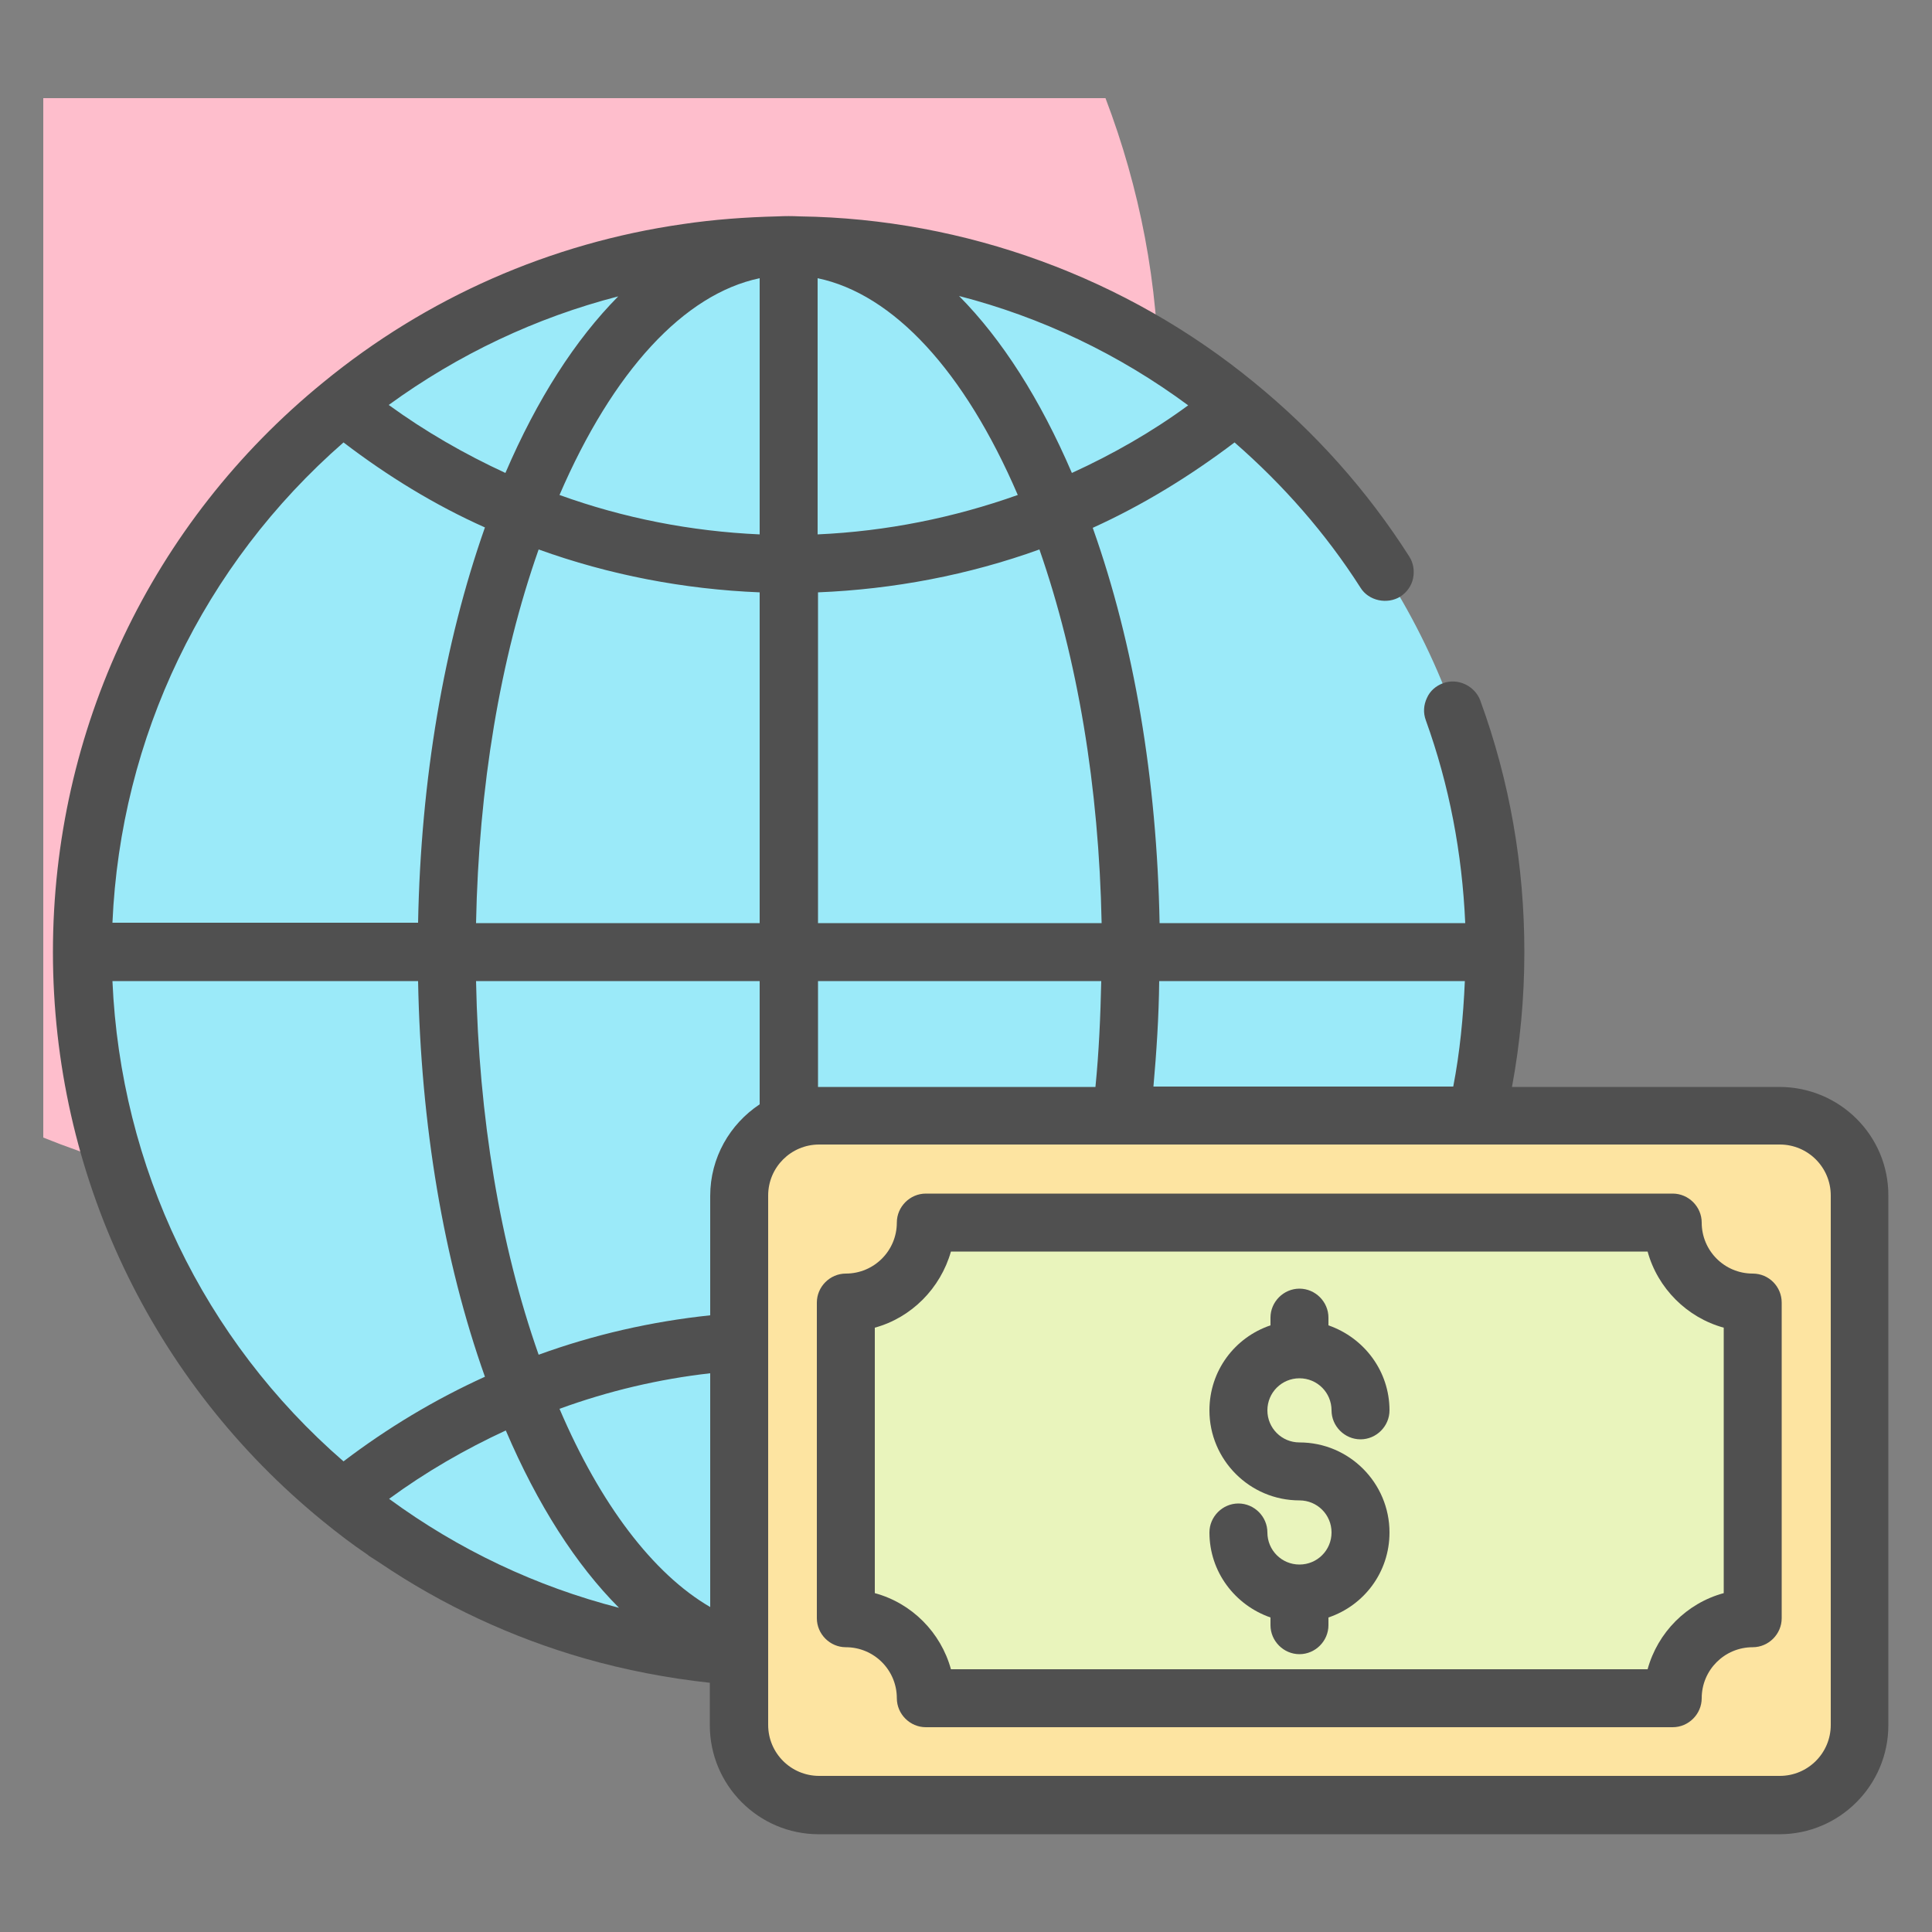 <?xml version="1.0" ?><svg id="Layer_1" style="enable-background:new 0 0 50 50;" version="1.1" viewBox="0 0 50 50" xml:space="preserve" xmlns="http://www.w3.org/2000/svg" xmlns:xlink="http://www.w3.org/1999/xlink"><rect x="0" y="0" width="50" height="50" fill="#808080" stroke="none"/><style type="text/css">
	.st0{fill:#F0C4DB;}
	.st1{fill:#FF9D9C;}
	.st2{fill:#9BEAF9;}
	.st3{fill:#E9F4BC;}
	.st4{fill:#505050;}
	.st5{fill:#FEBECC;}
	.st6{fill:#FFFFFF;}
	.st7{fill:#FDE4A1;}
	.st8{fill:#FEE7B5;}
	.st9{fill:#CDF6FC;}
	.st10{fill:#F2C6DD;}
	.st11{opacity:0.1;}
</style><g><path class="st5" d="M1.12,29.44c2.43,0.98,5.08,1.54,7.87,1.54c11.6,0,21-9.4,21-21c0-2.62-0.5-5.13-1.38-7.44H1.12V29.44z"/><g><path class="st2" d="M38.7,24.64c0,1.46-0.17,2.88-0.49,4.24H21.2c-0.28,0-0.54,0.06-0.78,0.16c-0.75,0.31-1.28,1.05-1.28,1.92    v11.93c-3.89-0.26-7.45-1.76-10.29-4.08c-4.1-3.35-6.71-8.44-6.71-14.16c0-5.71,2.61-10.81,6.71-14.16    c3.09-2.53,7.03-4.07,11.31-4.12c0.09-0.01,0.17-0.01,0.26-0.01c0.09,0,0.17,0,0.26,0.01c4.28,0.06,8.22,1.59,11.31,4.12    C36.09,13.83,38.7,18.93,38.7,24.64z"/><path class="st7" d="M48.13,30.95v13.69c0,1.14-0.93,2.07-2.07,2.07H21.2c-1.14,0-2.07-0.92-2.07-2.07v-13.7    c0-1.15,0.93-2.07,2.07-2.07h24.86C47.2,28.88,48.13,29.81,48.13,30.95z"/><path class="st3" d="M45.36,33.71v8.17c-1.14,0-2.07,0.93-2.07,2.07H23.96c0-1.15-0.92-2.07-2.07-2.07v-8.17    c1.14,0,2.07-0.92,2.07-2.07h19.33C43.29,32.78,44.22,33.71,45.36,33.71z"/><g><path class="st4" d="M33.63,35.67c0.46,0,0.83,0.37,0.83,0.83c0,0.41,0.34,0.75,0.75,0.75s0.75-0.34,0.75-0.75     c0-1.02-0.66-1.88-1.58-2.2v-0.2c0-0.41-0.34-0.75-0.75-0.75s-0.75,0.34-0.75,0.75v0.2c-0.92,0.31-1.58,1.17-1.58,2.2     c0,1.28,1.04,2.33,2.33,2.33c0.46,0,0.83,0.37,0.83,0.83s-0.37,0.83-0.83,0.83c-0.46,0-0.83-0.37-0.83-0.83     c0-0.41-0.34-0.75-0.75-0.75s-0.75,0.34-0.75,0.75c0,1.02,0.66,1.88,1.58,2.2v0.2c0,0.41,0.34,0.75,0.75,0.75     s0.75-0.34,0.75-0.75v-0.2c0.92-0.31,1.58-1.17,1.58-2.2c0-1.28-1.04-2.33-2.33-2.33c-0.46,0-0.83-0.37-0.83-0.83     S33.17,35.67,33.63,35.67z"/><path class="st4" d="M46.05,28.13h-6.92c0.21-1.13,0.32-2.3,0.32-3.48c0,0,0,0,0-0.01c0,0,0,0,0-0.01c0-2.24-0.38-4.42-1.14-6.5     c-0.14-0.38-0.58-0.59-0.96-0.45c-0.19,0.07-0.34,0.2-0.42,0.38c-0.09,0.19-0.1,0.39-0.03,0.58c0.61,1.69,0.94,3.44,1.02,5.25     h-7.91c-0.07-3.72-0.66-7.22-1.73-10.23c1.3-0.59,2.52-1.34,3.67-2.21c1.26,1.1,2.36,2.35,3.26,3.76     c0.21,0.34,0.69,0.44,1.03,0.23c0.17-0.11,0.29-0.28,0.33-0.47c0.04-0.2,0.01-0.4-0.1-0.57c-1.09-1.71-2.44-3.22-4.01-4.5     c-3.3-2.71-7.48-4.24-11.76-4.3c-0.22-0.01-0.36-0.01-0.58,0c-0.82,0.02-1.65,0.08-2.45,0.2c-3.42,0.49-6.63,1.9-9.31,4.1     c-4.44,3.62-6.99,8.99-6.99,14.74c0,5.74,2.55,11.11,6.99,14.73c0,0,0,0,0,0c0.38,0.31,0.76,0.6,1.16,0.87     c0.01,0.01,0.01,0.01,0.02,0.02c0.09,0.06,0.19,0.12,0.28,0.18c1.64,1.11,3.43,1.94,5.31,2.48c1.05,0.3,2.14,0.51,3.24,0.63v1.1     c0,1.55,1.26,2.82,2.82,2.82h24.86c1.56,0,2.82-1.27,2.82-2.82V30.95C48.88,29.39,47.61,28.13,46.05,28.13z M29.85,28.13     c0.08-0.9,0.14-1.81,0.15-2.74h7.91c-0.04,0.93-0.13,1.85-0.3,2.73h-0.95v0H29.85z M18.38,41.59c-1.48-0.86-2.85-2.67-3.9-5.13     c1.26-0.46,2.57-0.77,3.9-0.92V41.59z M13.09,37.02c0.82,1.92,1.82,3.48,2.93,4.59c-2.14-0.55-4.15-1.5-5.95-2.82     C11.01,38.1,12.03,37.51,13.09,37.02z M18.38,30.95v3.09c-1.52,0.16-3.01,0.5-4.44,1.02c-1-2.84-1.55-6.15-1.62-9.67h7.34v3.19     c0,0,0,0,0,0C18.89,29.09,18.38,29.96,18.38,30.95z M19.66,7.2v6.63c-1.78-0.08-3.52-0.42-5.18-1.02     C15.86,9.61,17.7,7.61,19.66,7.2z M21.16,7.2c1.96,0.41,3.8,2.4,5.18,5.61c-1.66,0.59-3.4,0.94-5.18,1.02V7.2z M24.82,7.66     c2.13,0.55,4.13,1.5,5.93,2.83c-0.94,0.69-1.96,1.27-3.01,1.75C26.92,10.33,25.93,8.78,24.82,7.66z M16,7.67     c-1.11,1.12-2.1,2.66-2.92,4.57c-1.06-0.49-2.07-1.07-3.02-1.76C11.86,9.17,13.87,8.22,16,7.67z M19.66,15.33v8.56h-7.34     c0.07-3.52,0.62-6.83,1.62-9.67C15.77,14.88,17.7,15.25,19.66,15.33z M21.16,25.39h7.34c-0.02,0.92-0.06,1.84-0.15,2.74l0,0H21.2     c-0.01,0-0.02,0-0.03,0V25.39z M28.51,23.89h-7.34v-8.56c1.96-0.08,3.9-0.45,5.73-1.11C27.89,17.06,28.44,20.37,28.51,23.89z      M8.89,11.45c1.14,0.87,2.36,1.62,3.66,2.2c-1.06,3.01-1.66,6.52-1.73,10.23H2.91C3.12,19.08,5.26,14.62,8.89,11.45z M2.91,25.39     h7.91c0.07,3.72,0.66,7.23,1.73,10.24c-1.3,0.59-2.53,1.33-3.66,2.19C5.26,34.67,3.12,30.2,2.91,25.39z M47.38,44.64     c0,0.73-0.59,1.32-1.32,1.32H21.2c-0.73,0-1.32-0.59-1.32-1.32v-1.77v-8.17v-3.76c0-0.73,0.59-1.32,1.32-1.32h24.86     c0.73,0,1.32,0.59,1.32,1.32V44.64z"/><path class="st4" d="M45.36,32.96c-0.73,0-1.32-0.59-1.32-1.32c0-0.41-0.34-0.75-0.75-0.75H23.96c-0.41,0-0.75,0.34-0.75,0.75     c0,0.73-0.59,1.32-1.32,1.32c-0.41,0-0.75,0.34-0.75,0.75v8.17c0,0.41,0.34,0.75,0.75,0.75c0.73,0,1.32,0.59,1.32,1.32     c0,0.41,0.34,0.75,0.75,0.75h19.33c0.41,0,0.75-0.34,0.75-0.75c0-0.73,0.59-1.32,1.32-1.32c0.41,0,0.75-0.34,0.75-0.75v-8.17     C46.11,33.3,45.78,32.96,45.36,32.96z M44.61,41.23c-0.96,0.26-1.71,1.02-1.97,1.97H24.61c-0.26-0.95-1.01-1.71-1.97-1.97v-6.87     c0.95-0.26,1.7-1.02,1.97-1.97h18.03c0.26,0.95,1.02,1.71,1.97,1.97V41.23z"/></g></g></g></svg>